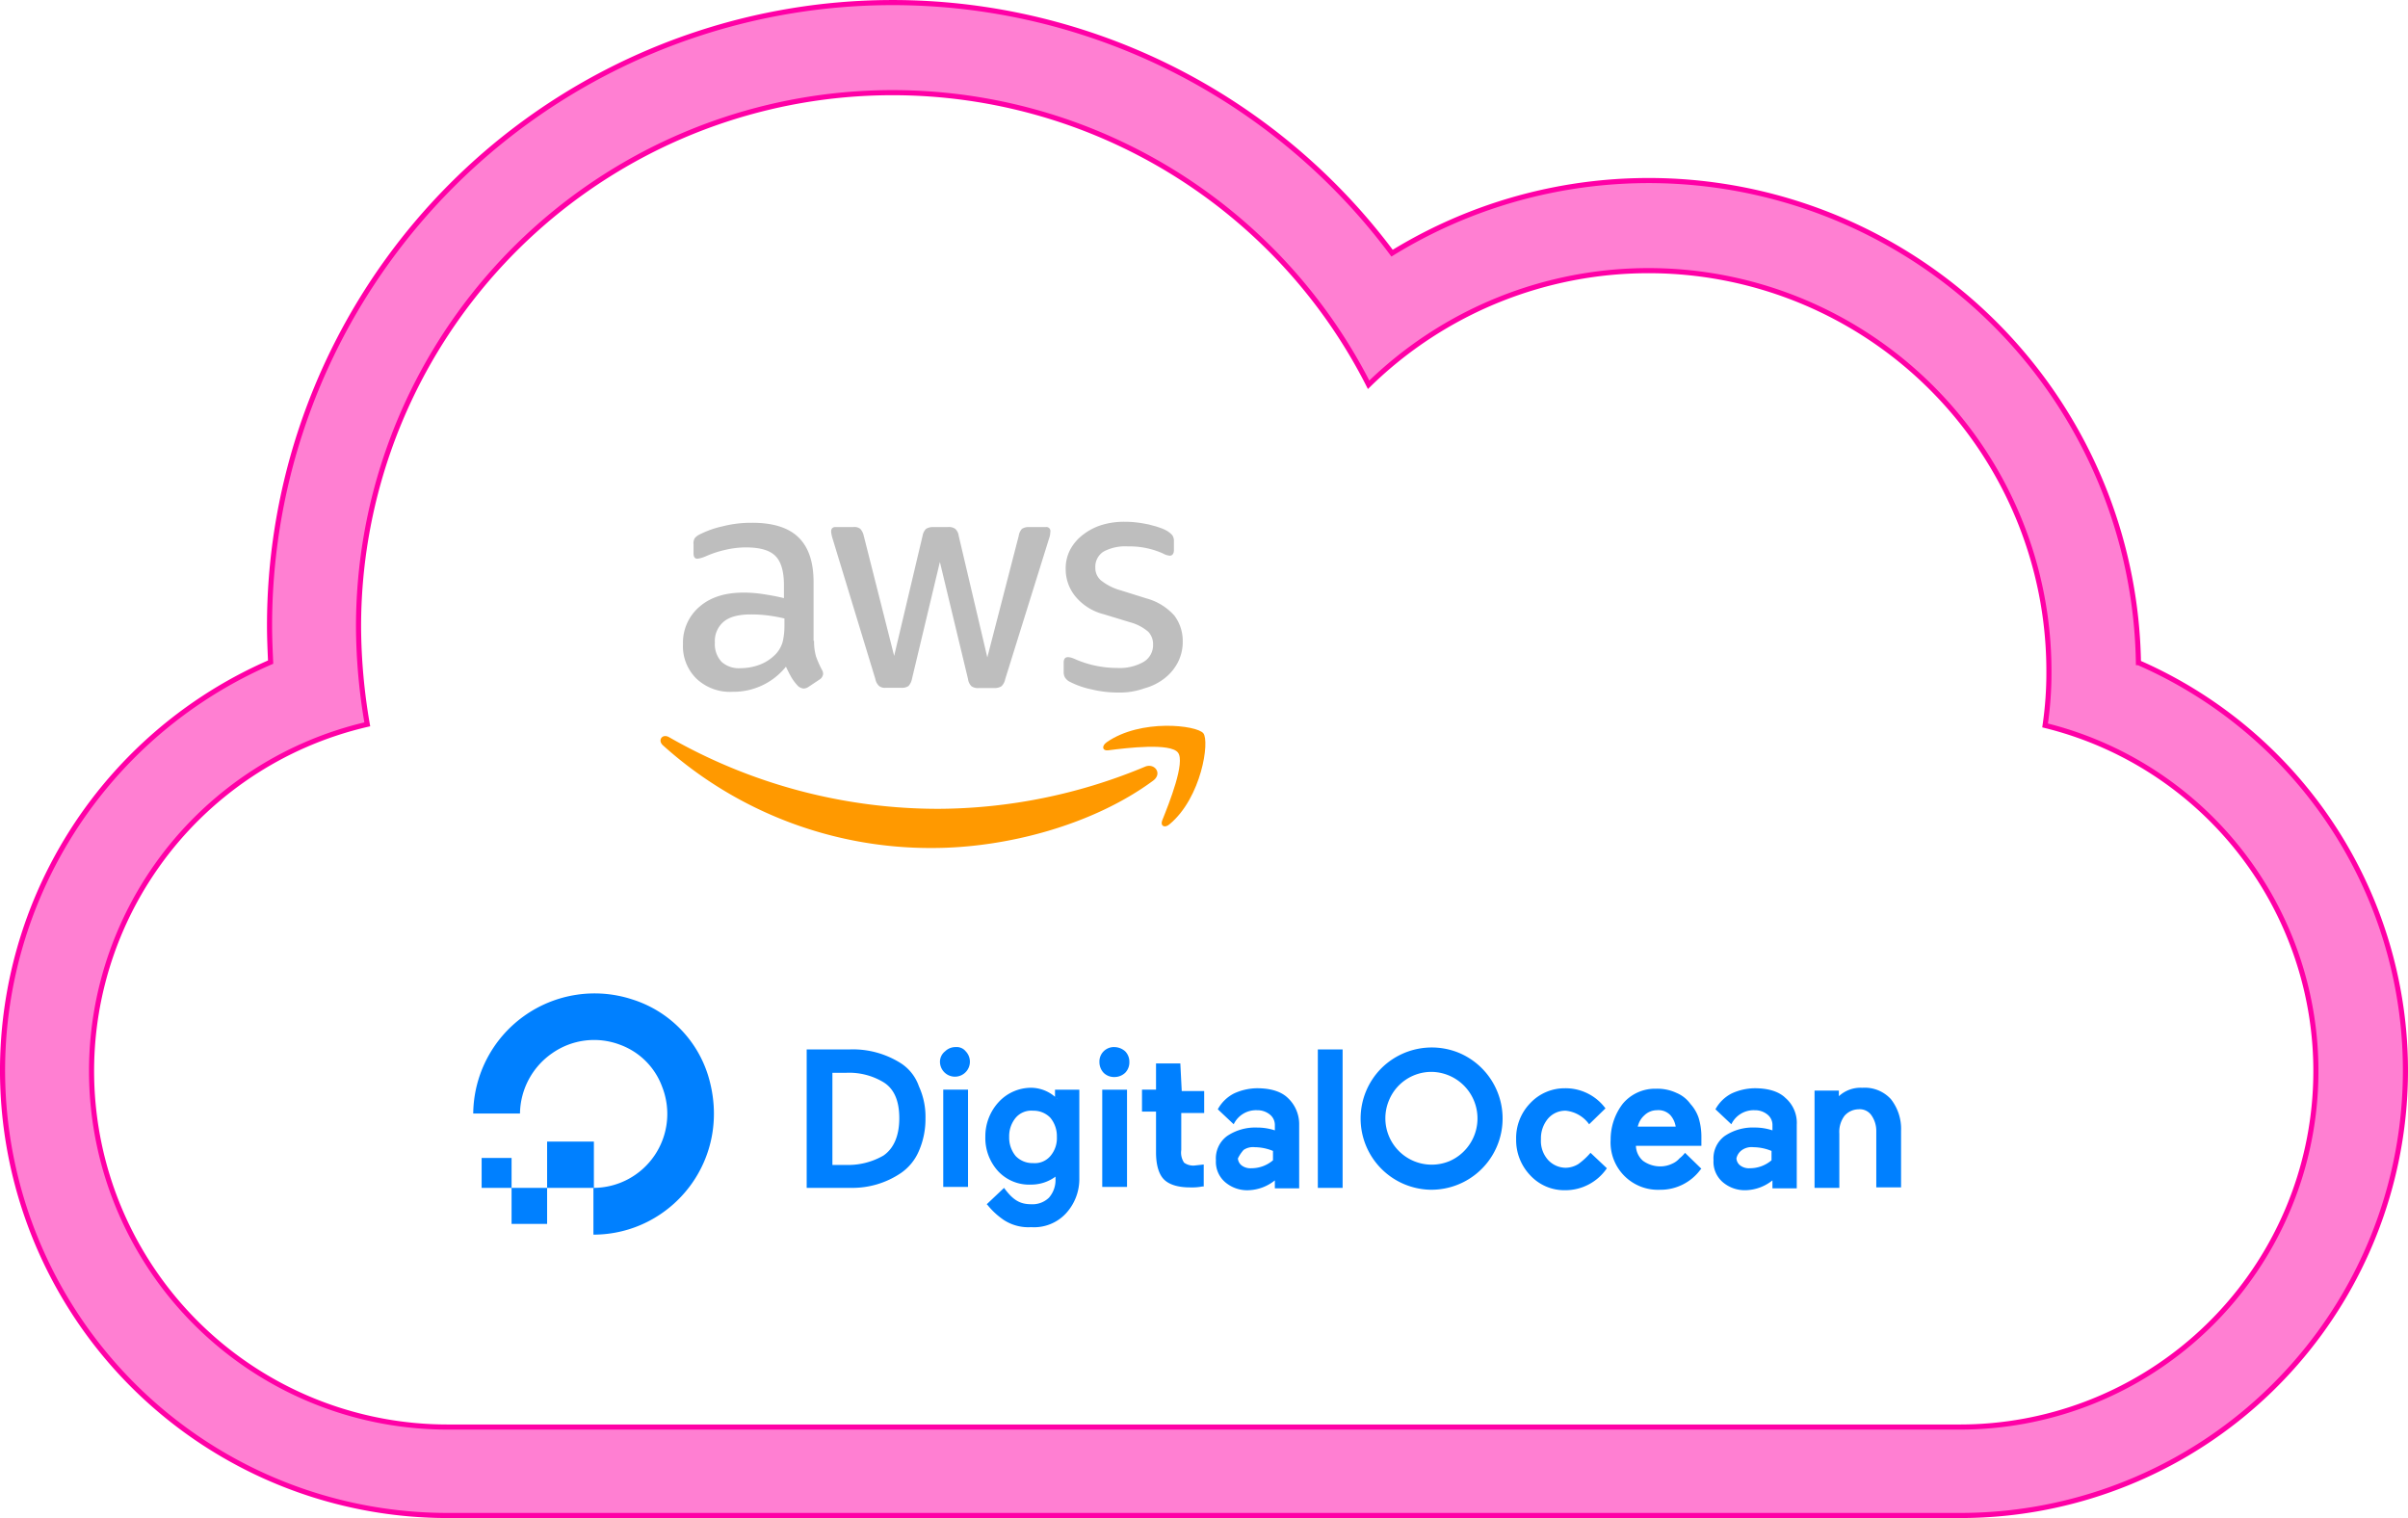 <svg xmlns="http://www.w3.org/2000/svg" xmlns:xlink="http://www.w3.org/1999/xlink" viewBox="0 0 471.369 297.158"><defs><style>.a{fill:rgba(255,0,166,0.5);stroke:#ff00a6;stroke-linecap:round;}.b{clip-path:url(#a);}.c{fill:#0080ff;}.d{fill:#bebebe;}.e{fill:#f90;}</style><clipPath id="a"><rect width="279.594" height="47.423"/></clipPath></defs><g transform="translate(-154.366 -194.971)"><g transform="translate(169.5 204.6)"><path class="a" d="M71.894,141.692A69.672,69.672,0,0,0,87.605,279.244H383.657a69.681,69.681,0,0,0,16.673-137.338h0a70.884,70.884,0,0,0,.748-10.688,78.375,78.375,0,0,0-133.17-56A104.532,104.532,0,0,0,70.184,122.561a114.7,114.7,0,0,0,1.71,19.131Zm346.711-12.077a87.108,87.108,0,0,1-34.842,166.943H87.605a87.116,87.116,0,0,1-34.628-167.05h0c-.107-2.351-.214-4.81-.214-7.161A121.966,121.966,0,0,1,272.5,49.457a95.877,95.877,0,0,1,146.1,80.158Z" transform="translate(-15.134 -9.529)"/></g><g transform="translate(247 389.413)"><g class="b"><path class="c" d="M23.528,47.246V38.091A14.477,14.477,0,0,0,36.986,18.316a13.835,13.835,0,0,0-8.24-8.24,14.3,14.3,0,0,0-13.275,1.648,14.589,14.589,0,0,0-6.317,11.81H0A23.758,23.758,0,0,1,31.127,1.2,22.657,22.657,0,0,1,45.958,16.027c5.035,16.387-7.049,31.219-22.43,31.219Zm0,0" transform="translate(0 -0.006)"/></g><g class="b"><path class="c" d="M23.772,39.057H14.617V29.993h9.155M14.617,46.106H7.659V39.057h6.958v7.049M7.659,39.057H1.8V33.2H7.659M83.921,14.7a17.51,17.51,0,0,0-9.979-2.747H65.427v27.1h8.514a16.918,16.918,0,0,0,9.979-2.93,9.975,9.975,0,0,0,3.479-4.3,15.692,15.692,0,0,0,1.282-6.409A14.226,14.226,0,0,0,87.4,19.19,8.79,8.79,0,0,0,83.921,14.7ZM70.463,16.535h2.655a13,13,0,0,1,7.324,1.831c2.106,1.282,3.113,3.662,3.113,7.049,0,3.479-1.1,5.951-3.113,7.324a13.822,13.822,0,0,1-7.232,1.831H70.463V16.535M94.632,11.5a2.9,2.9,0,0,0-2.106.824,2.6,2.6,0,0,0-1.007,2.106,2.93,2.93,0,1,0,5.035-2.106,2.247,2.247,0,0,0-1.923-.824M92.16,19.831h4.852V38.874H92.16V19.831m22.247,1.739a7.3,7.3,0,0,0-4.852-2.106,8.645,8.645,0,0,0-6.5,2.747,9.87,9.87,0,0,0-2.655,6.775,9.652,9.652,0,0,0,2.472,6.775,8.3,8.3,0,0,0,6.5,2.655,8.008,8.008,0,0,0,4.761-1.556v.458a5.237,5.237,0,0,1-1.282,3.662,4.63,4.63,0,0,1-3.479,1.282c-2.2,0-3.57-.824-5.31-3.2l-3.387,3.2.183.183a14.516,14.516,0,0,0,3.2,2.93,8.841,8.841,0,0,0,5.31,1.373,8.51,8.51,0,0,0,6.775-2.655,9.917,9.917,0,0,0,2.655-6.958v-17.3h-4.761v1.648h.366m-1.282,11.352a4.007,4.007,0,0,1-3.387,1.373,4.555,4.555,0,0,1-3.387-1.373,5.646,5.646,0,0,1-1.282-3.754,5.646,5.646,0,0,1,1.282-3.754,4.007,4.007,0,0,1,3.387-1.373,4.554,4.554,0,0,1,3.387,1.373,5.646,5.646,0,0,1,1.282,3.754,5.357,5.357,0,0,1-1.282,3.754m10.162-13h4.852V38.874h-4.852V19.831m2.38-8.331a2.821,2.821,0,0,0-2.93,2.93,3.055,3.055,0,0,0,.824,2.106,2.9,2.9,0,0,0,2.106.824,3.055,3.055,0,0,0,2.106-.824,2.9,2.9,0,0,0,.824-2.106,2.9,2.9,0,0,0-.824-2.106,3.226,3.226,0,0,0-2.106-.824m12.909,3.2h-4.761v5.127h-2.746v4.3h2.746V32.1c0,2.472.549,4.3,1.556,5.31s2.747,1.556,5.127,1.556a10.44,10.44,0,0,0,2.38-.183h.275v-4.3l-1.648.183a3.025,3.025,0,0,1-2.2-.549,3.532,3.532,0,0,1-.549-2.472V24.409h4.486v-4.3h-4.394l-.275-5.4m26.916-2.747h4.852v27.1h-4.852v-27.1M218.865,32.19a13.567,13.567,0,0,1-2.38,2.2,4.852,4.852,0,0,1-2.472.732,4.729,4.729,0,0,1-3.479-1.556,5.547,5.547,0,0,1-1.373-4.028,5.971,5.971,0,0,1,1.373-4.028,4.447,4.447,0,0,1,3.479-1.556,6.386,6.386,0,0,1,4.578,2.655l3.2-3.113a9.713,9.713,0,0,0-7.965-3.937,9.22,9.22,0,0,0-6.775,2.93,9.8,9.8,0,0,0-2.747,7.049,9.969,9.969,0,0,0,2.747,7.049,9.074,9.074,0,0,0,6.775,2.93,9.837,9.837,0,0,0,8.24-4.3l-3.2-3.021m19.592-9.521a6.392,6.392,0,0,0-2.747-2.2,8.841,8.841,0,0,0-4.028-.824,8.226,8.226,0,0,0-6.5,2.93,11.491,11.491,0,0,0-2.38,7.049,9.26,9.26,0,0,0,9.613,9.8,9.713,9.713,0,0,0,7.965-3.937l.183-.183-3.2-3.113a6.238,6.238,0,0,1-1.1,1.1,3.824,3.824,0,0,1-1.373,1.007,5.341,5.341,0,0,1-2.38.549,5.753,5.753,0,0,1-3.387-1.1,4.055,4.055,0,0,1-1.373-2.93h12.817V28.986a12.688,12.688,0,0,0-.549-3.662,7.8,7.8,0,0,0-1.556-2.655m-10.345,4.394a4.141,4.141,0,0,1,1.282-2.2,3.537,3.537,0,0,1,2.472-1.007,3.208,3.208,0,0,1,2.655,1.007,4.433,4.433,0,0,1,1.007,2.2h-7.416m28.838-5.676c-1.373-1.282-3.479-1.831-5.951-1.831a11.038,11.038,0,0,0-4.486,1.007,7.493,7.493,0,0,0-3.2,3.113l3.113,2.93A4.828,4.828,0,0,1,251,23.859a3.834,3.834,0,0,1,2.472.824,2.6,2.6,0,0,1,1.007,2.106V27.8A11.067,11.067,0,0,0,251,27.247a9.848,9.848,0,0,0-5.859,1.648,5.434,5.434,0,0,0-2.2,4.761,5.243,5.243,0,0,0,1.831,4.3,6.627,6.627,0,0,0,4.577,1.556,8.69,8.69,0,0,0,5.127-1.923v1.556h4.761V26.7a6.431,6.431,0,0,0-2.289-5.31m-8.423,10.254a3.289,3.289,0,0,1,2.2-.549,9.573,9.573,0,0,1,3.57.732v1.831a6.471,6.471,0,0,1-4.211,1.556,2.836,2.836,0,0,1-1.923-.549,1.883,1.883,0,0,1-.732-1.373,2.667,2.667,0,0,1,1.1-1.648m29.113-9.979a6.935,6.935,0,0,0-5.585-2.2,6.235,6.235,0,0,0-4.578,1.648v-1.1h-4.761V39.057h4.852V28.437a5.245,5.245,0,0,1,1.007-3.479,3.709,3.709,0,0,1,2.747-1.282,2.773,2.773,0,0,1,2.472,1.1,5.268,5.268,0,0,1,1.007,3.113V38.965h4.852V27.887a9.406,9.406,0,0,0-2.014-6.225m-118.1-.275c-1.373-1.282-3.479-1.831-5.951-1.831a11.038,11.038,0,0,0-4.486,1.007,7.493,7.493,0,0,0-3.2,3.113l3.113,2.93a4.828,4.828,0,0,1,4.578-2.747,3.834,3.834,0,0,1,2.472.824,2.6,2.6,0,0,1,1.007,2.106V27.8a11.067,11.067,0,0,0-3.479-.549,9.848,9.848,0,0,0-5.859,1.648,5.434,5.434,0,0,0-2.2,4.761,5.243,5.243,0,0,0,1.831,4.3,6.627,6.627,0,0,0,4.577,1.556,8.691,8.691,0,0,0,5.127-1.923v1.556h4.761V26.7a7.011,7.011,0,0,0-2.289-5.31m-8.606,10.254a3.289,3.289,0,0,1,2.2-.549,9.574,9.574,0,0,1,3.57.732v1.831a6.471,6.471,0,0,1-4.211,1.556,2.836,2.836,0,0,1-1.923-.549,1.883,1.883,0,0,1-.732-1.373,7.379,7.379,0,0,1,1.1-1.648m36.8,7.782a13.944,13.944,0,0,1-9.8-23.8A14,14,0,0,1,193.048,12.6a13.943,13.943,0,0,1-5.31,26.824m0-23.071a8.969,8.969,0,0,0-8.331,5.585,9.075,9.075,0,0,0,11.81,11.9,9.112,9.112,0,0,0-3.479-17.486" transform="translate(-0.152 -0.972)"/></g></g><g transform="translate(283.606 297.311)"><path class="d" d="M34.66,23.052a10.681,10.681,0,0,0,.393,3.146,21.621,21.621,0,0,0,1.131,2.556,1.469,1.469,0,0,1,.246.836,1.443,1.443,0,0,1-.688,1.081L33.53,32.146a1.737,1.737,0,0,1-.934.295,1.922,1.922,0,0,1-1.081-.492,10.063,10.063,0,0,1-1.278-1.671c-.344-.59-.688-1.278-1.081-2.114A13.157,13.157,0,0,1,18.733,33.08a9.552,9.552,0,0,1-7.079-2.556A8.885,8.885,0,0,1,9,23.74a9.238,9.238,0,0,1,3.244-7.325c2.163-1.868,5.014-2.753,8.652-2.753a25.526,25.526,0,0,1,3.785.295c1.327.2,2.655.442,4.08.787V12.139c0-2.7-.59-4.572-1.671-5.653-1.131-1.131-3.048-1.671-5.8-1.671a17.668,17.668,0,0,0-3.834.442,20.514,20.514,0,0,0-3.834,1.229,7.9,7.9,0,0,1-1.229.442,3.63,3.63,0,0,1-.59.1c-.492,0-.737-.344-.737-1.081V4.224A2,2,0,0,1,11.31,3a2.82,2.82,0,0,1,.983-.737A18.983,18.983,0,0,1,16.767.685,22.327,22.327,0,0,1,22.322,0c4.228-.049,7.325.934,9.291,2.851s2.949,4.817,2.949,8.75V23.1h.1Zm-14.4,5.407a10.924,10.924,0,0,0,3.638-.639,8.585,8.585,0,0,0,3.392-2.261A5.992,5.992,0,0,0,28.516,23.3a13.488,13.488,0,0,0,.344-3.1V18.726a31.719,31.719,0,0,0-3.244-.59,25.415,25.415,0,0,0-3.343-.2c-2.36,0-4.129.442-5.309,1.426a4.946,4.946,0,0,0-1.721,4.08A5.07,5.07,0,0,0,16.57,27.23,5.04,5.04,0,0,0,20.257,28.459ZM48.72,32.293a1.872,1.872,0,0,1-1.327-.344,2.525,2.525,0,0,1-.737-1.376L38.3,3.143A6.478,6.478,0,0,1,38,1.717c0-.59.295-.885.836-.885h3.49a1.936,1.936,0,0,1,1.376.344,2.922,2.922,0,0,1,.688,1.376l5.948,23.5L55.9,2.553a2.531,2.531,0,0,1,.688-1.376A2.633,2.633,0,0,1,58.011.832h2.851a2.17,2.17,0,0,1,1.426.344,2.24,2.24,0,0,1,.688,1.376l5.6,23.792L74.724,2.553a2.548,2.548,0,0,1,.639-1.376A2.445,2.445,0,0,1,76.74.832h3.294a.782.782,0,0,1,.885.885c0,.2-.049.344-.049.59a6.479,6.479,0,0,1-.246.885L72.07,30.622A2.525,2.525,0,0,1,71.332,32a2.445,2.445,0,0,1-1.376.344H66.908A2.17,2.17,0,0,1,65.483,32a2.4,2.4,0,0,1-.688-1.426L59.289,7.665,53.832,30.524a2.945,2.945,0,0,1-.688,1.426,2.26,2.26,0,0,1-1.426.344Zm45.619.934a22.4,22.4,0,0,1-5.457-.639,16.68,16.68,0,0,1-4.08-1.426,2.384,2.384,0,0,1-1.081-.983,2.343,2.343,0,0,1-.2-.983V27.378c0-.737.295-1.081.836-1.081a2.877,2.877,0,0,1,.639.1,7.729,7.729,0,0,1,.885.344,19.884,19.884,0,0,0,3.883,1.229,20.585,20.585,0,0,0,4.228.442,9.437,9.437,0,0,0,5.162-1.18,3.813,3.813,0,0,0,1.868-3.392,3.531,3.531,0,0,0-.934-2.507A9.15,9.15,0,0,0,96.5,19.463L91.34,17.89a10.514,10.514,0,0,1-5.653-3.638,8.416,8.416,0,0,1-1.77-5.162,7.888,7.888,0,0,1,.934-3.933,9.01,9.01,0,0,1,2.556-2.9A11.335,11.335,0,0,1,91.094.39,14.9,14.9,0,0,1,95.567-.2a19.006,19.006,0,0,1,2.36.147c.836.1,1.573.246,2.31.393.688.2,1.376.344,2.015.59a7.248,7.248,0,0,1,1.475.639,4.168,4.168,0,0,1,1.081.885,2.1,2.1,0,0,1,.295,1.18V5.306c0,.737-.295,1.131-.836,1.131a3.4,3.4,0,0,1-1.327-.442,16.01,16.01,0,0,0-6.833-1.376,9,9,0,0,0-4.719.983,3.493,3.493,0,0,0-1.671,3.146A3.208,3.208,0,0,0,90.8,11.254a10.72,10.72,0,0,0,3.883,1.966L99.7,14.793a11.268,11.268,0,0,1,5.506,3.392,8.226,8.226,0,0,1,1.622,4.965,8.8,8.8,0,0,1-.934,4.129,9.411,9.411,0,0,1-2.605,3.146,10.955,10.955,0,0,1-3.933,1.966A14.136,14.136,0,0,1,94.338,33.227Z" transform="translate(-4.546 0)"/><g transform="translate(0.059 39.732)"><path class="e" d="M96.478,93.863c-11.65,8.6-28.61,13.174-43.21,13.174A78.24,78.24,0,0,1,.522,86.932c-1.081-.983-.1-2.36,1.229-1.573a106.1,106.1,0,0,0,52.8,14.01,105.844,105.844,0,0,0,40.26-8.209C96.724,90.275,98.4,92.438,96.478,93.863Z" transform="translate(-0.059 -83.113)"/><path class="e" d="M190.964,86.276c-1.475-1.917-9.881-.934-13.666-.442-1.131.147-1.327-.836-.295-1.573,6.685-4.67,17.648-3.343,18.926-1.77s-.344,12.584-6.587,17.8c-.934.836-1.868.393-1.475-.688C189.292,96.058,192.438,88.144,190.964,86.276Z" transform="translate(-89.678 -81.031)"/></g></g></g></svg>